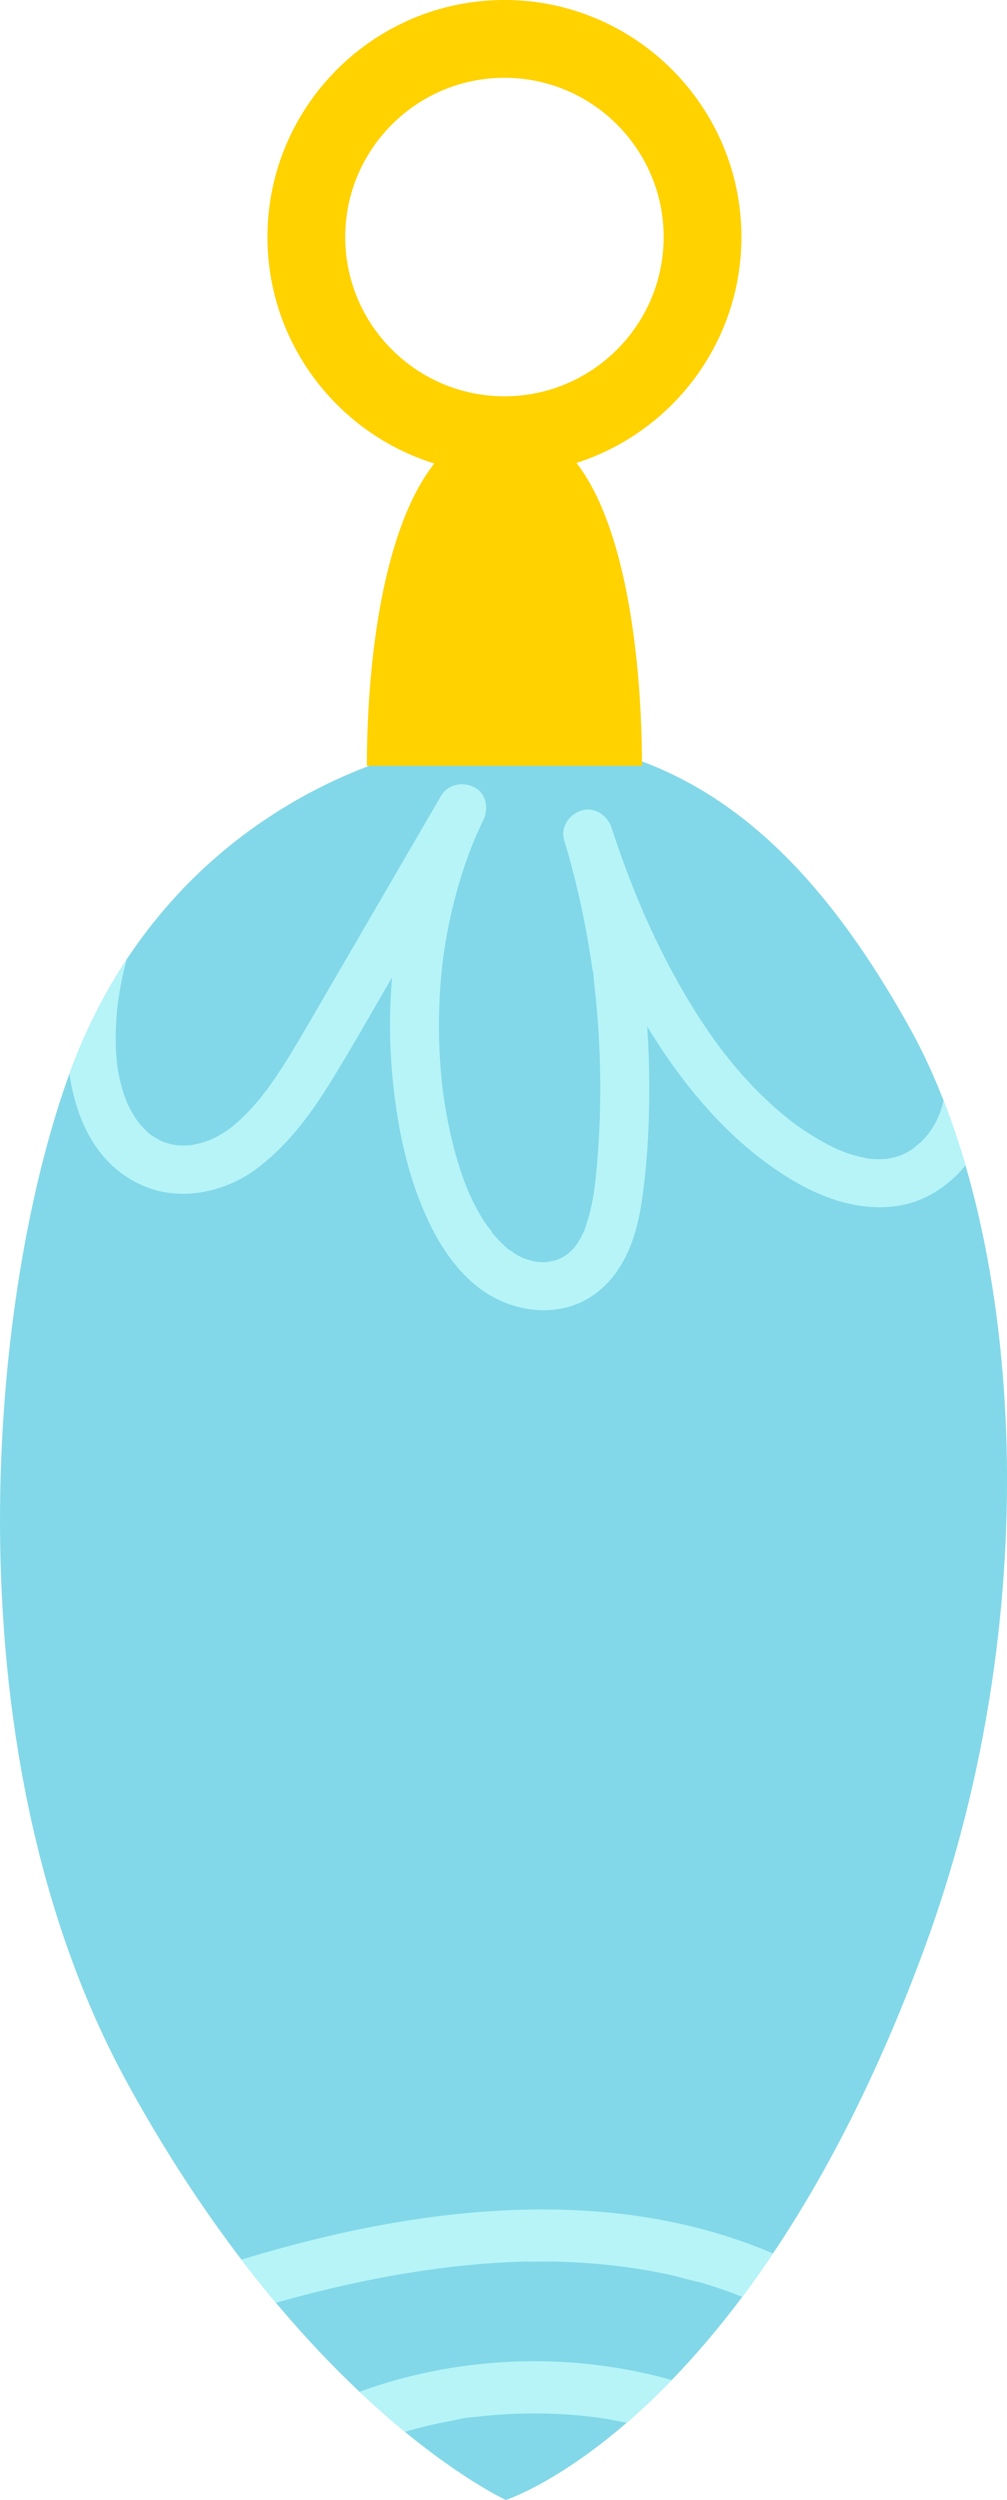 <?xml version="1.0" encoding="utf-8"?>
<!-- Generator: Adobe Illustrator 26.0.0, SVG Export Plug-In . SVG Version: 6.00 Build 0)  -->
<svg version="1.1" xmlns="http://www.w3.org/2000/svg" xmlns:xlink="http://www.w3.org/1999/xlink" x="0px" y="0px"
	 viewBox="0 0 142.152 352.815" enable-background="new 0 0 142.152 352.815" xml:space="preserve">
<g id="decoration_x5F_6">
	<g>
		<g>
			<path fill="#82D8E8" d="M71.406,352.815c0,0,34.555-11.012,59.143-78c17.914-48.805,13.42-101.858-2.146-129.784
				c-13.255-23.779-30.011-40.926-56.997-40.898c-15.604,0.016-48.575,11.012-61.768,47.853
				c-11.635,32.49-16.791,96.217,8.396,142.099S71.406,352.815,71.406,352.815z"/>
			<path fill="#FFD200" d="M71.209,66.909c-18.447,0-33.454-15.008-33.454-33.454S52.762,0,71.209,0s33.454,15.008,33.454,33.455
				S89.656,66.909,71.209,66.909z M71.209,10.978c-12.393,0-22.476,10.083-22.476,22.476c0,12.393,10.083,22.476,22.476,22.476
				s22.476-10.083,22.476-22.476C93.685,21.061,83.602,10.978,71.209,10.978z"/>
			<path fill="#FFD200" d="M90.627,108.082c0-18.49-3.64-49.173-19.993-48.07c-14.446,0.974-18.843,27.586-18.843,48.07H90.627z"/>
			<g>
				<defs>
					<path id="SVGID_1_" d="M71.406,352.815c0,0,34.555-11.012,59.143-78c17.914-48.805,13.42-101.858-2.146-129.784
						c-13.255-23.779-30.011-40.926-56.997-40.898c-15.604,0.016-48.575,11.012-61.768,47.853
						c-11.635,32.49-16.791,96.217,8.396,142.099S71.406,352.815,71.406,352.815z"/>
				</defs>
				<clipPath id="SVGID_00000100343092767804754000000001829397234640156605_">
					<use xlink:href="#SVGID_1_"  overflow="visible"/>
				</clipPath>
				<g clip-path="url(#SVGID_00000100343092767804754000000001829397234640156605_)">
					<path fill="#B6F4F8" d="M40.693,92.922c-8.597,5.334-15.569,12.922-20.848,21.423c-5.413,8.715-9.404,18.503-10.274,28.743
						c-0.793,9.332,1.64,21.332,11.873,24.712c4.926,1.627,10.65,0.207,14.716-2.811c4.633-3.44,7.976-8.125,10.942-12.98
						c3.19-5.222,6.187-10.563,9.263-15.851c3.166-5.443,6.331-10.887,9.497-16.33c0.785-1.351,1.571-2.701,2.356-4.052
						c-1.99-1.146-3.98-2.291-5.97-3.437c-4.532,9.266-6.793,19.475-7.15,29.734c-0.183,5.268,0.202,10.532,1.051,15.735
						c0.832,5.097,2.211,10.097,4.449,14.778c2.004,4.191,5.058,8.448,9.325,10.636c4.153,2.129,9.335,2.42,13.384-0.142
						c4.513-2.856,6.407-7.99,7.198-12.993c0.867-5.488,1.154-11.09,1.149-16.639c-0.011-11.065-1.431-22.197-4.272-32.905
						c-0.335-1.263-0.693-2.521-1.069-3.773c-2.222,0.603-4.445,1.207-6.667,1.81c3.121,9.52,7.076,18.901,12.422,27.43
						c4.899,7.815,11.076,15.094,19.002,20.071c4.881,3.064,10.682,5.159,16.509,3.94c4.598-0.962,8.559-4.44,10.642-8.512
						c5.348-10.456-0.434-21.965-6.226-30.933c-5.421-8.394-12.277-15.894-20.566-21.619c-0.916-0.632-1.85-1.238-2.8-1.818
						c-1.538-0.941-3.874-0.375-4.73,1.222c-0.895,1.668-0.402,3.654,1.24,4.659c0.919,0.562,1.824,1.147,2.711,1.757
						c0.418,0.288,0.833,0.581,1.244,0.879c0.206,0.15,0.412,0.301,0.616,0.454c0.103,0.077,0.494,0.376,0.088,0.064
						c-0.454-0.349,0.127,0.099,0.174,0.135c1.736,1.347,3.4,2.783,4.991,4.294c1.667,1.582,3.253,3.246,4.759,4.977
						c0.744,0.855,1.464,1.729,2.173,2.612c0.376,0.469-0.045-0.065-0.102-0.133c0.101,0.119,0.195,0.25,0.29,0.374
						c0.169,0.219,0.337,0.439,0.504,0.66c0.359,0.476,0.713,0.956,1.061,1.439c2.837,3.937,5.416,8.136,7.446,12.536
						c0.063,0.136,0.398,0.651,0.366,0.815c0.044-0.229-0.214-0.522-0.047-0.106c0.064,0.159,0.13,0.317,0.194,0.476
						c0.239,0.599,0.462,1.203,0.667,1.814c0.41,1.223,0.745,2.472,0.975,3.74c0.023,0.127,0.043,0.254,0.066,0.38
						c0.113,0.63,0.01-0.045-0.012-0.141c0.066,0.288,0.07,0.601,0.095,0.895c0.054,0.642,0.077,1.286,0.066,1.93
						c-0.006,0.345-0.022,0.69-0.049,1.034c-0.011,0.145-0.121,1.089-0.042,0.515c0.074-0.541-0.052,0.272-0.083,0.432
						c-0.056,0.288-0.12,0.575-0.193,0.86c-0.124,0.488-0.272,0.97-0.443,1.443c-0.089,0.246-0.517,1.043-0.046,0.166
						c-0.131,0.243-0.232,0.505-0.358,0.751c-0.217,0.425-0.455,0.839-0.712,1.241c-0.144,0.226-0.295,0.448-0.452,0.665
						c-0.058,0.081-0.12,0.16-0.178,0.24c-0.244,0.341,0.499-0.597,0.111-0.146c-0.297,0.345-0.597,0.684-0.921,1.004
						c-0.354,0.35-0.811,0.64-1.141,1.006c-0.019,0.021,0.625-0.441,0.326-0.251c-0.104,0.066-0.202,0.144-0.304,0.214
						c-0.177,0.121-0.358,0.238-0.541,0.35c-0.388,0.236-0.79,0.436-1.197,0.638c-0.704,0.348,0.621-0.214,0.088-0.036
						c-0.222,0.075-0.44,0.157-0.665,0.224c-0.228,0.068-0.458,0.128-0.69,0.181c-0.118,0.027-0.237,0.053-0.355,0.077
						c-0.062,0.012-0.833,0.115-0.254,0.057c0.566-0.057-0.358,0.027-0.496,0.036c-0.279,0.017-0.559,0.024-0.839,0.023
						c-0.28-0.001-0.561-0.01-0.84-0.028c-0.16-0.01-0.32-0.029-0.481-0.039c-0.66-0.04,0.515,0.096,0.078,0.016
						c-1.183-0.215-2.333-0.491-3.466-0.897c-0.109-0.039-0.86-0.406-0.945-0.363c0.02-0.01,0.594,0.265,0.239,0.094
						c-0.154-0.074-0.312-0.139-0.467-0.211c-0.586-0.271-1.163-0.564-1.73-0.873c-0.983-0.537-1.938-1.125-2.868-1.747
						c-0.389-0.261-0.774-0.528-1.155-0.801c-0.219-0.157-0.435-0.317-0.651-0.477c-0.085-0.063-0.378-0.287,0.027,0.022
						c0.456,0.348-0.032-0.027-0.132-0.105c-1.599-1.25-3.113-2.605-4.545-4.037c-1.51-1.509-2.93-3.104-4.27-4.76
						c-0.086-0.107-0.367-0.589-0.475-0.594c0.027,0.001,0.52,0.671,0.137,0.174c-0.067-0.087-0.134-0.173-0.2-0.26
						c-0.357-0.465-0.709-0.935-1.054-1.409c-0.635-0.869-1.25-1.752-1.848-2.647c-2.566-3.838-4.806-7.883-6.799-12.035
						c-0.495-1.032-0.975-2.072-1.441-3.117c-0.113-0.254-0.225-0.508-0.336-0.762c-0.08-0.182-0.464-1.17-0.124-0.281
						c-0.213-0.557-0.465-1.102-0.691-1.654c-0.896-2.185-1.735-4.394-2.521-6.62c-0.401-1.135-0.787-2.274-1.162-3.418
						c-0.555-1.692-2.422-2.962-4.252-2.378c-1.755,0.559-2.964,2.359-2.414,4.188c1.477,4.918,2.637,9.925,3.483,14.985
						c0.102,0.61,0.2,1.222,0.293,1.834c0.047,0.306,0.092,0.613,0.136,0.919c0.025,0.175,0.05,0.351,0.075,0.526
						c0.061,0.43,0.059,0.117-0.015-0.116c0.18,0.559,0.164,1.265,0.233,1.846c0.084,0.705,0.162,1.41,0.233,2.115
						c0.261,2.561,0.444,5.13,0.55,7.702c0.212,5.174,0.109,10.362-0.323,15.523c-0.103,1.227-0.219,2.454-0.372,3.676
						c-0.02,0.163-0.049,0.328-0.064,0.491c0.001-0.007,0.102-0.684,0.038-0.293c-0.047,0.284-0.086,0.569-0.133,0.853
						c-0.101,0.602-0.215,1.202-0.348,1.799c-0.249,1.12-0.58,2.208-0.976,3.285c-0.22,0.597,0.087-0.139,0.085-0.179
						c0.003,0.081-0.165,0.364-0.189,0.413c-0.096,0.203-0.198,0.404-0.304,0.602c-0.271,0.506-0.579,0.985-0.912,1.453
						c-0.345,0.484,0.513-0.598-0.025,0.01c-0.15,0.17-0.305,0.334-0.467,0.493c-0.158,0.155-0.325,0.3-0.489,0.448
						c-0.553,0.501,0.6-0.375-0.034,0.033c-0.356,0.23-0.708,0.454-1.088,0.644c-0.08,0.04-0.162,0.076-0.241,0.116
						c-0.477,0.245,0.299-0.126,0.336-0.134c-0.224,0.048-0.446,0.164-0.668,0.231c-0.389,0.118-0.821,0.146-1.2,0.276
						c0.023-0.008,0.944-0.092,0.395-0.053c-0.088,0.006-0.176,0.016-0.264,0.023c-0.236,0.017-0.471,0.026-0.708,0.027
						c-0.208,0-0.415-0.006-0.623-0.018c-0.137-0.008-0.919-0.098-0.254-0.009c0.669,0.089-0.103-0.026-0.253-0.056
						c-0.238-0.048-0.475-0.104-0.71-0.168c-0.237-0.064-0.472-0.137-0.704-0.216c-0.136-0.047-0.865-0.336-0.283-0.094
						c0.581,0.241-0.161-0.083-0.273-0.139c-0.228-0.112-0.453-0.232-0.673-0.358c-0.356-0.204-0.759-0.607-1.139-0.737
						c-0.02-0.007,0.586,0.466,0.307,0.235c-0.102-0.084-0.207-0.165-0.308-0.25c-0.209-0.175-0.412-0.356-0.611-0.542
						c-0.358-0.333-0.7-0.681-1.03-1.041c-0.167-0.183-0.33-0.368-0.49-0.557c-0.092-0.109-0.182-0.219-0.273-0.329
						c-0.336-0.405,0.16,0.125,0.141,0.182c0.044-0.137-0.78-1.082-0.887-1.243c-0.33-0.494-0.642-1.001-0.938-1.515
						c-0.554-0.962-1.051-1.956-1.503-2.968c-0.047-0.105-0.086-0.221-0.142-0.321c0.042,0.076,0.3,0.725,0.073,0.164
						c-0.104-0.256-0.208-0.511-0.308-0.768c-0.217-0.556-0.422-1.117-0.616-1.681c-0.762-2.22-1.359-4.494-1.833-6.79
						c-0.249-1.209-0.466-2.424-0.652-3.643c-0.037-0.245-0.073-0.49-0.108-0.735c-0.091-0.623,0.003,0.079,0.022,0.169
						c-0.034-0.157-0.044-0.334-0.063-0.492c-0.077-0.615-0.146-1.231-0.208-1.848c-0.239-2.388-0.363-4.788-0.376-7.187
						c-0.013-2.433,0.089-4.867,0.306-7.291c0.051-0.572,0.109-1.144,0.173-1.714c0.032-0.285,0.066-0.569,0.101-0.854
						c0.015-0.122,0.031-0.243,0.046-0.365c0.081-0.657-0.073,0.493-0.009,0.055c0.17-1.167,0.355-2.331,0.575-3.49
						c0.861-4.548,2.152-9.026,3.939-13.308c0.044-0.106,0.094-0.212,0.134-0.32c-0.286,0.773-0.153,0.354-0.074,0.177
						c0.11-0.245,0.217-0.491,0.328-0.735c0.237-0.52,0.482-1.037,0.733-1.551c0.783-1.602,0.5-3.753-1.24-4.659
						c-1.645-0.856-3.77-0.429-4.73,1.222c-6.093,10.477-12.187,20.955-18.28,31.432c-1.351,2.323-2.699,4.65-4.159,6.909
						c-0.709,1.096-1.444,2.176-2.222,3.226c-0.179,0.242-0.448,0.499-0.581,0.768c0.004-0.007,0.411-0.514,0.172-0.219
						c-0.1,0.123-0.198,0.248-0.298,0.371c-0.421,0.516-0.855,1.022-1.305,1.514c-0.822,0.9-1.698,1.755-2.636,2.538
						c-0.115,0.096-0.232,0.189-0.348,0.284c-0.075,0.062-0.393,0.293-0.003,0.009c0.451-0.328-0.345,0.245-0.435,0.307
						c-0.486,0.334-0.991,0.643-1.512,0.923c-0.212,0.114-0.427,0.223-0.644,0.327c-0.123,0.059-0.25,0.113-0.373,0.173
						c-0.401,0.194,0.677-0.262,0.261-0.104c-0.538,0.203-1.076,0.394-1.632,0.543c-0.484,0.129-0.972,0.22-1.465,0.305
						c-0.444,0.076,0.778-0.078,0.33-0.047c-0.098,0.007-0.197,0.019-0.295,0.027c-0.327,0.026-0.655,0.039-0.983,0.038
						c-0.229,0-0.457-0.008-0.686-0.022c-0.126-0.008-1.086-0.092-0.417-0.028c0.642,0.062-0.163-0.041-0.313-0.073
						c-0.321-0.068-0.639-0.151-0.953-0.248c-0.222-0.069-0.437-0.152-0.656-0.227c-0.416-0.143,0.669,0.307,0.271,0.114
						c-0.121-0.059-0.244-0.112-0.365-0.172c-0.527-0.26-1.02-0.568-1.504-0.899c-0.488-0.334,0.582,0.485-0.06-0.059
						c-0.225-0.19-0.441-0.388-0.651-0.593c-0.371-0.363-0.693-0.762-1.04-1.145c-0.281-0.31,0.449,0.61,0.211,0.267
						c-0.068-0.098-0.142-0.192-0.212-0.289c-0.139-0.195-0.273-0.392-0.403-0.593c-0.261-0.404-0.503-0.821-0.727-1.247
						c-0.113-0.215-0.221-0.432-0.325-0.652c-0.052-0.11-0.1-0.223-0.153-0.333c-0.186-0.382,0.275,0.707,0.13,0.306
						c-0.169-0.467-0.361-0.925-0.515-1.397c-0.318-0.971-0.565-1.963-0.753-2.966c-0.048-0.257-0.092-0.514-0.133-0.772
						c-0.131-0.829,0.071,0.629-0.001,0.024c-0.067-0.564-0.125-1.128-0.165-1.695c-0.076-1.09-0.098-2.183-0.074-3.275
						c0.024-1.114,0.096-2.227,0.208-3.335c0.028-0.279,0.059-0.558,0.093-0.837c0.013-0.105,0.026-0.209,0.039-0.314
						c0.071-0.586-0.03,0.221-0.04,0.278c0.101-0.589,0.177-1.181,0.282-1.769c0.388-2.177,0.918-4.329,1.583-6.44
						c0.319-1.014,0.672-2.018,1.055-3.01c0.218-0.563,0.441-1.124,0.671-1.682c0.121-0.295,0.263-0.587,0.371-0.887
						c-0.031,0.086-0.31,0.709-0.064,0.153c0.081-0.182,0.16-0.365,0.241-0.547c1.021-2.296,2.148-4.547,3.383-6.738
						c1.181-2.096,2.461-4.138,3.841-6.112c0.686-0.981,1.43-1.918,2.13-2.887c-0.558,0.773-0.004,0.009,0.149-0.182
						c0.185-0.23,0.371-0.458,0.559-0.685c0.373-0.452,0.753-0.899,1.139-1.34c1.511-1.732,3.115-3.385,4.813-4.941
						c0.828-0.759,1.679-1.495,2.551-2.204c0.431-0.351,0.873-0.687,1.309-1.032c-0.048,0.038-0.665,0.496-0.203,0.158
						c0.111-0.081,0.221-0.164,0.333-0.246c0.222-0.163,0.445-0.324,0.669-0.483c0.889-0.631,1.799-1.233,2.727-1.808
						c1.529-0.949,2.275-3.077,1.24-4.659C44.436,92.635,42.33,91.906,40.693,92.922L40.693,92.922z"/>
					<path fill="#B6F4F8" d="M47.379,346.941c0.788-0.384,1.581-0.756,2.383-1.109c0.16-0.071,0.321-0.139,0.482-0.21
						c0.8-0.353-0.554,0.224-0.033,0.013c0.447-0.181,0.892-0.364,1.341-0.539c1.632-0.636,3.29-1.206,4.967-1.711
						c1.677-0.505,3.374-0.945,5.086-1.319c0.77-0.168,1.543-0.324,2.319-0.465c0.911-0.167,1.927-0.455,2.854-0.46
						c-0.093,0-0.872,0.11-0.198,0.027c0.217-0.027,0.435-0.055,0.652-0.08c0.392-0.046,0.784-0.09,1.176-0.129
						c0.915-0.093,1.833-0.167,2.751-0.224c1.706-0.105,3.415-0.147,5.124-0.125c1.752,0.022,3.504,0.11,5.249,0.265
						c0.873,0.078,1.743,0.177,2.613,0.283c0.228,0.028,0.67-0.002-0.198-0.027c0.214,0.006,0.438,0.062,0.65,0.094
						c0.476,0.071,0.952,0.147,1.427,0.228c3.887,0.665,7.709,1.677,11.418,3.016c1.816,0.655,4.115-0.737,4.533-2.574
						c0.472-2.074-0.63-3.832-2.574-4.533c-13.951-5.035-29.583-5.429-43.833-1.378c-4.096,1.164-8.083,2.728-11.909,4.595
						c-1.737,0.847-2.345,3.456-1.322,5.042C43.485,347.399,45.521,347.847,47.379,346.941L47.379,346.941z"/>
					<path fill="#B6F4F8" d="M33.263,326.685c10.868-3.403,21.969-5.987,33.187-7.046c1.402-0.132,2.805-0.24,4.208-0.322
						c0.659-0.038,1.318-0.071,1.977-0.098c0.329-0.013,0.658-0.025,0.987-0.036c0.164-0.005,0.329-0.01,0.493-0.014
						c0.454-0.012,0.369,0.015-0.033-0.001c1.386,0.056,2.787-0.025,4.177,0.006c1.385,0.031,2.769,0.091,4.151,0.183
						c2.746,0.182,5.482,0.488,8.197,0.933c1.35,0.221,2.695,0.478,4.033,0.77c1.329,0.29,2.646,0.74,3.98,0.984
						c-0.089-0.016-0.756-0.219-0.166-0.046c0.193,0.056,0.386,0.112,0.579,0.169c0.347,0.103,0.693,0.209,1.039,0.317
						c0.768,0.241,1.532,0.495,2.292,0.763c1.408,0.496,2.802,1.038,4.178,1.627c2.889,1.237,5.695,2.687,8.402,4.335
						c0.7,0.426,1.88,0.299,2.594-0.044c0.742-0.356,1.507-1.142,1.798-1.991c0.706-2.062-0.112-3.803-1.735-4.791
						c-9.782-5.953-20.878-9.15-32.074-10.166c-11.445-1.038-23.071,0.029-34.418,2.325c-6.297,1.274-12.533,2.937-18.704,4.869
						c-0.88,0.276-1.602,0.594-2.19,1.428c-0.515,0.731-0.837,1.863-0.692,2.774C29.802,325.369,31.453,327.252,33.263,326.685
						L33.263,326.685z"/>
				</g>
			</g>
		</g>
	</g>
</g>
<g id="Layer_1">
</g>
</svg>
